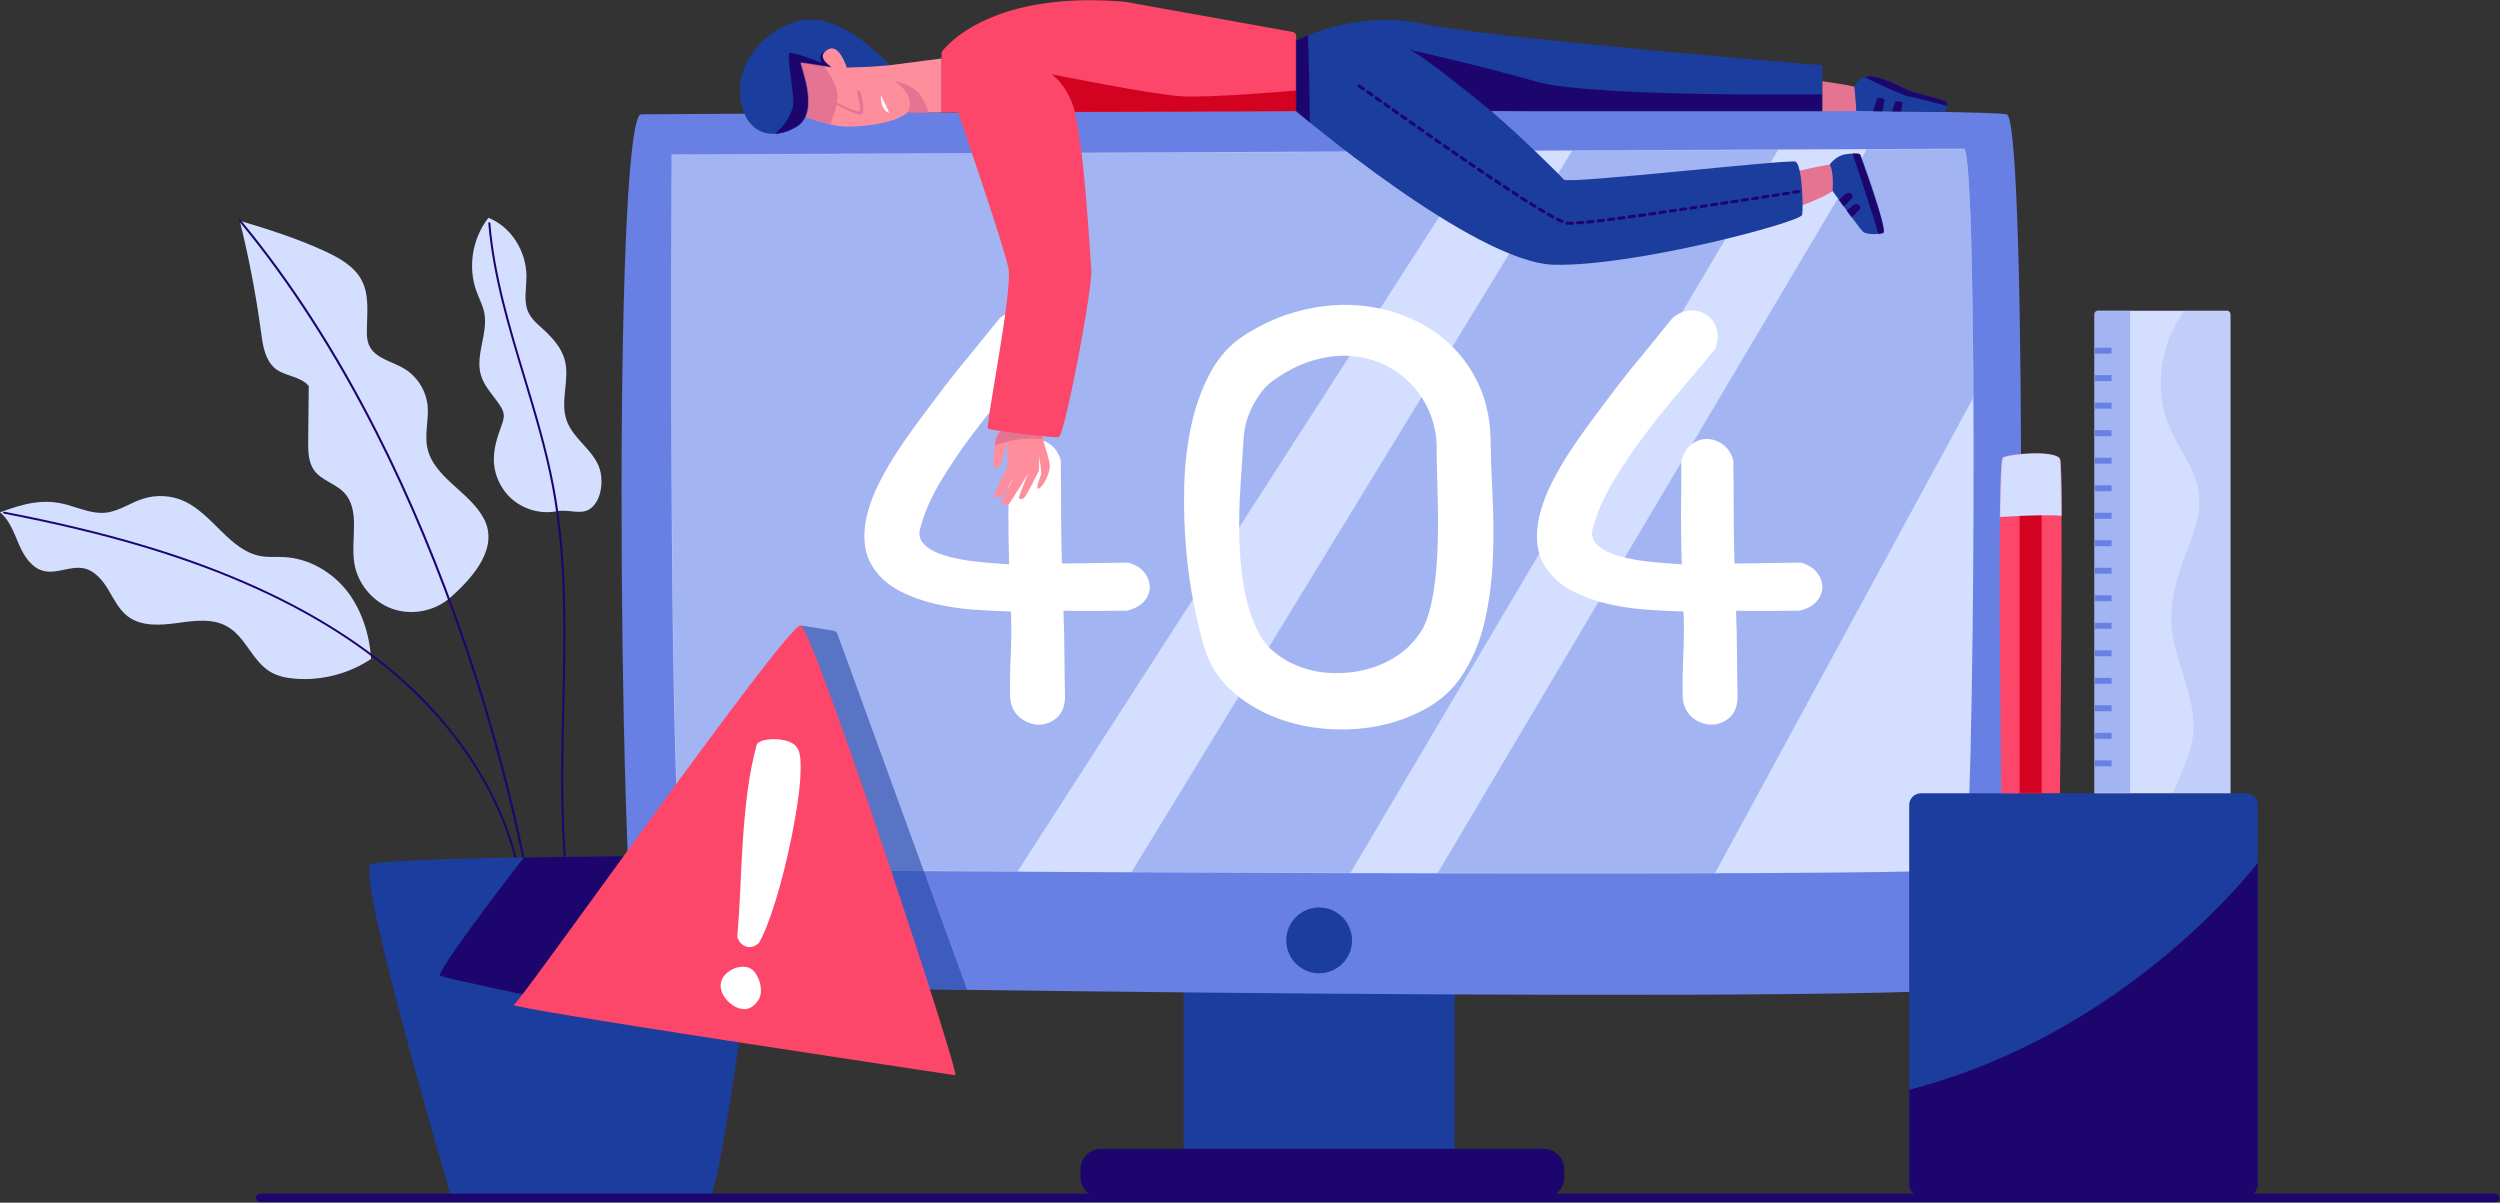 <svg width="2561" height="1232" viewBox="0 0 2561 1232" fill="none" xmlns="http://www.w3.org/2000/svg">
<rect x="0" y="0" width="2561" height="1232" fill="#333333" stroke="none"/>
<path d="M461.1 612.3C445.1 626.3 421.4 630.8 401.4 623.5C381.4 616.2 366.1 597.5 362.9 576.6C359.1 551.9 369.6 522.2 352.2 504.3C343.4 495.3 329.5 492.2 322 482.1C315.8 473.6 315.6 462.2 315.7 451.7C315.9 433 316.1 414.2 316.3 395.5C308 385.1 291.2 385.7 281.2 376.9C271.4 368.1 269.2 353.8 267.5 340.8C262.3 302.2 255 263.9 245.6 226.2C274.8 234.8 303.7 244.1 331.4 256.7C346.8 263.8 363 272.4 370.7 287.5C378.5 302.7 376 320.8 375.8 337.9C375.7 343.4 375.9 349.1 378.3 354.1C384.3 367 400.9 370 413.2 377.1C426.8 384.9 436.3 399.5 438 415.2C439.5 429.4 434.9 443.9 437.6 457.9C443.5 489 480.8 503.3 495.6 531.2C511.1 560.4 486 590.5 461.1 612.3Z" fill="#D4DFFF"/>
<path d="M537.8 890C537.3 890 536.8 889.6 536.8 889.1C530.9 855.2 510.5 763.5 474.9 659.2C448.8 582.7 418.6 510.3 385.1 444.2C343.2 361.6 296.1 288.4 245 226.8C244.6 226.3 244.7 225.7 245.1 225.3C245.6 224.9 246.2 225 246.6 225.4C297.8 287.1 345.1 360.4 387 443.2C420.6 509.4 450.8 581.9 477 658.5C512.6 762.9 533.1 854.7 539 888.7C539.1 889.3 538.7 889.8 538.1 889.9C537.9 890 537.8 890 537.8 890Z" fill="#1C056D"/>
<path d="M0 524.8C10 532.9 14.3 545.9 19.4 557.7C24.5 569.5 32.3 581.9 44.8 584.9C58.4 588.2 72.6 579.2 86.3 582.3C97.3 584.8 105.2 594.5 111 604.2C116.8 613.9 121.9 624.5 130.9 631.4C144.9 642 164.3 640.6 181.7 638.2C199.1 635.8 218 633.1 233.2 642C251.7 652.8 258.5 677.2 276.9 688.2C284.7 692.9 293.9 694.6 303 695.3C330 697.3 357.6 690.1 380.1 675C378.8 650.4 370.2 623.8 354.8 604.6C339.3 585.4 316.1 572.1 291.4 570.7C283.5 570.3 275.6 571 267.8 569.8C235.2 564.4 218.2 526.5 188 513.1C175.2 507.4 160.2 506.6 146.8 510.8C133.7 514.9 122 523.7 108.3 525.2C94.9 526.6 82 520.8 69.1 517.2C44.3 510.2 24.2 516 0 524.8Z" fill="#D4DFFF"/>
<path d="M528.6 881.3C528.1 881.3 527.7 881 527.6 880.5C512.1 819.8 477.3 761.7 427.1 712.3C384 669.9 328.6 633.2 262.4 603.2C191.2 570.9 109.2 546.5 4.1 526.2C3.5 526.1 3.1 525.5 3.3 525C3.4 524.4 4 524 4.5 524.2C109.7 544.5 192 569 263.3 601.4C329.7 631.5 385.3 668.3 428.6 710.9C479.1 760.5 514 819 529.6 880.1C529.7 880.7 529.4 881.2 528.8 881.4C528.8 881.2 528.7 881.3 528.6 881.3Z" fill="#1C056D"/>
<path d="M570.4 523.7C554.9 526.7 538.2 522.5 525.9 512.5C513.6 502.5 506.1 487 505.9 471.2C505.7 459.2 509.5 447.5 513.6 436.3C515 432.4 516.5 428.4 516 424.3C515.6 421.1 514 418.1 512.2 415.4C505.5 405.1 496.2 396.2 492.7 384.5C486.5 363.7 500.4 341.3 496 320C494.5 312.6 490.8 305.8 488.2 298.7C479 273.7 483.8 244 500.4 223.1C523.8 232.5 539.1 257.4 539.3 282.7C539.4 295.3 536 308.6 541.3 320C544.5 326.8 550.4 331.9 556 336.9C565.7 345.8 575.1 356 578.5 368.7C583.9 388.7 573.6 410.7 580.3 430.3C586.9 449.7 608.6 461.3 614.5 480.9C616.1 486.2 616.4 491.8 616 497.2C615.3 505.6 612.5 514.3 606.2 519.9C596.2 528.7 583.4 521.2 570.4 523.7Z" fill="#D4DFFF"/>
<path d="M579.2 886.5C578.7 886.5 578.2 886.1 578.1 885.5C573.5 831.5 574.8 776.3 576 722.9C577.7 649 579.4 572.6 565.6 499C558.5 460.9 547 423 536 386.4C520.6 335.4 504.7 282.7 500.2 228.8C500.2 228.2 500.6 227.7 501.2 227.7C501.8 227.7 502.3 228.1 502.3 228.7C506.8 282.4 522.7 335 538 385.8C549.1 422.5 560.5 460.4 567.7 498.6C581.6 572.4 579.8 649 578.1 722.9C576.9 776.2 575.6 831.4 580.2 885.3C580.3 885.9 579.9 886.4 579.2 886.5C579.3 886.5 579.3 886.5 579.2 886.5Z" fill="#1C056D"/>
<path d="M462.3 1226.2C462.3 1226.2 364.1 894.3 379.9 885.5C395.7 876.7 783.4 876.4 783.4 876.4C783.4 876.4 738.9 1225.5 726.6 1226.2C714.3 1227 495 1227.8 462.3 1226.2Z" fill="#1B3D9E"/>
<mask id="mask0_146_213" style="mask-type:luminance" maskUnits="userSpaceOnUse" x="378" y="876" width="406" height="352">
<path d="M462.3 1226.2C462.3 1226.2 364.1 894.3 379.9 885.5C395.7 876.7 783.4 876.4 783.4 876.4C783.4 876.4 738.9 1225.5 726.6 1226.2C714.3 1227 495 1227.8 462.3 1226.2Z" fill="white"/>
</mask>
<g mask="url(#mask0_146_213)">
<path d="M558 850.8C558 850.8 444.6 995.7 451 999.6C457.4 1003.5 776.1 1069.2 775.9 1065.3C775.8 1061.4 808.3 876.5 808.3 876.5L558 850.8Z" fill="#1C056D"/>
</g>
<path d="M1490 941.2H1212.6V1177H1490V941.2Z" fill="#1B3D9E"/>
<path d="M1581.5 1227.1H1127.8C1116.3 1227.1 1106.9 1217.8 1106.9 1206.2V1197.8C1106.9 1186.3 1116.2 1176.9 1127.8 1176.9H1581.5C1593 1176.9 1602.4 1186.2 1602.4 1197.8V1206.2C1602.4 1217.8 1593 1227.1 1581.5 1227.1Z" fill="#1C056D"/>
<path d="M654.3 119C654.9 117.8 656.1 117.1 657.4 117.1C713.4 116.7 1998.6 108.2 2055.6 117.1C2078 120.6 2072.5 975.2 2055.6 1007.8C2043.2 1031.8 671.5 1010.7 655.6 1007.8C635.8 1004.2 626.1 175.1 654.3 119Z" fill="#6880E4"/>
<path d="M688.1 158.3C688.1 158.3 683.7 888 701.3 889.9C718.9 891.9 2000.8 899.9 2011.8 889.9C2022.8 879.9 2027.2 152.3 2011.8 152.3C1996.4 152.3 688.1 158.3 688.1 158.3Z" fill="#D4DFFF"/>
<mask id="mask1_146_213" style="mask-type:luminance" maskUnits="userSpaceOnUse" x="687" y="152" width="1335" height="743">
<path d="M688.1 158.3C688.1 158.3 683.7 888 701.3 889.9C718.9 891.9 2000.8 899.9 2011.8 889.9C2022.8 879.9 2027.2 152.3 2011.8 152.3C1996.4 152.3 688.1 158.3 688.1 158.3Z" fill="white"/>
</mask>
<g mask="url(#mask1_146_213)">
<path opacity="0.46" d="M1530 135.7L1031.8 909.2H663.6L688.1 158.3L1530 135.7Z" fill="#6880E4"/>
</g>
<mask id="mask2_146_213" style="mask-type:luminance" maskUnits="userSpaceOnUse" x="687" y="152" width="1335" height="743">
<path d="M688.1 158.3C688.1 158.3 683.7 888 701.3 889.9C718.9 891.9 2000.8 899.9 2011.8 889.9C2022.8 879.9 2027.2 152.3 2011.8 152.3C1996.4 152.3 688.1 158.3 688.1 158.3Z" fill="white"/>
</mask>
<g mask="url(#mask2_146_213)">
<path opacity="0.46" d="M1145.6 915.5L1624.4 131.6H1834.5L1373.2 911.4L1145.6 915.5Z" fill="#6880E4"/>
</g>
<mask id="mask3_146_213" style="mask-type:luminance" maskUnits="userSpaceOnUse" x="687" y="152" width="1335" height="743">
<path d="M688.1 158.3C688.1 158.3 683.7 888 701.3 889.9C718.9 891.9 2000.8 899.9 2011.8 889.9C2022.8 879.9 2027.2 152.3 2011.8 152.3C1996.4 152.3 688.1 158.3 688.1 158.3Z" fill="white"/>
</mask>
<g mask="url(#mask3_146_213)">
<path opacity="0.46" d="M1923.4 134.5L1459.8 916.2L1747 912.6L2055.4 344.9L2049.2 139.4L1923.4 134.5Z" fill="#6880E4"/>
</g>
<path d="M1364.23 994.456C1381.43 987.333 1389.6 967.619 1382.47 950.423C1375.35 933.228 1355.64 925.062 1338.44 932.185C1321.24 939.308 1313.08 959.022 1320.2 976.217C1327.32 993.413 1347.04 1001.58 1364.23 994.456Z" fill="#1B3D9E"/>
<path d="M1033.3 473.5C1035 465.8 1038.2 459.9 1043 455.9C1047.8 451.9 1053.1 449.8 1058.9 449.7C1064.7 449.6 1070.2 451.3 1075.4 454.9C1080.6 458.5 1084.4 464 1086.6 471.4C1086.9 489.3 1087 507 1087 524.5C1087 542 1087.3 559.6 1087.8 577.2C1099.9 577.2 1111.7 577.1 1123.2 576.8C1134.6 576.5 1145.6 576.4 1156.1 576.4C1163.5 578.6 1169.1 582.1 1172.6 586.9C1176.2 591.7 1177.9 596.8 1177.8 602C1177.7 607.2 1175.6 612.1 1171.6 616.5C1167.6 620.9 1161.7 623.9 1154 625.6C1143.2 625.6 1132.5 625.7 1121.7 625.8C1110.9 625.9 1100.2 625.9 1089.4 625.6C1089.9 639.4 1090.3 654.3 1090.4 670.5C1090.5 686.6 1090.7 701.6 1091 715.4C1090.4 724.5 1087.5 731.3 1082.1 735.7C1076.7 740.1 1070.7 742.3 1064.1 742.3C1057.5 742.3 1051.2 740 1045.3 735.5C1039.4 731 1035.9 724.3 1034.8 715.4C1034.5 701.3 1034.7 686.5 1035.4 670.9C1036.1 655.3 1036.2 640.5 1035.6 626.4C1023.7 626.1 1011 625.5 997.3 624.5C983.7 623.5 970.4 621.5 957.6 618.5C944.8 615.5 933 611.2 922.2 605.7C911.4 600.2 902.8 592.9 896.1 583.8C890 575.3 886.6 566 885.8 556.1C885 546.2 885.9 536 888.7 525.5C891.5 515 895.6 504.4 901.1 493.7C906.6 482.9 912.6 472.6 919.1 462.7C925.6 452.8 932.1 443.5 938.5 434.8C945 426.1 950.7 418.5 955.7 411.8C966.7 396.9 978 382.4 989.6 368.4C1001.2 354.3 1012.8 340.1 1024.3 325.8C1030.4 320.8 1036.6 318.3 1043.1 318.1C1049.6 318 1055.2 319.5 1059.8 322.9C1064.5 326.2 1067.7 330.9 1069.5 337C1071.3 343.1 1070.8 349.8 1068.1 357.3C1058.7 368.9 1047.7 382 1035 396.8C1022.3 411.6 1009.8 427 997.6 443.1C985.3 459.2 974.2 475.6 964.1 492.3C954 509 946.9 525.2 942.8 540.9C941.1 546.4 941.8 551.2 944.7 555.2C947.6 559.2 951.9 562.5 957.5 565.1C963.1 567.7 969.7 569.9 977.1 571.5C984.5 573.2 991.9 574.4 999.2 575.2C1006.5 576 1013.3 576.6 1019.5 577.1C1025.7 577.6 1030.5 577.9 1033.8 578.1C1033.2 560.7 1033 543.3 1033 525.8C1033.3 508.3 1033.3 490.9 1033.3 473.5Z" fill="white"/>
<path d="M1233.9 664.2C1230.3 652.3 1226.7 637.5 1223.1 619.7C1219.5 601.9 1216.8 582.7 1215 562C1213.2 541.3 1212.6 520.1 1213.1 498.3C1213.6 476.5 1216.1 455.7 1220.3 435.9C1224.6 416.1 1231.1 398 1239.9 381.7C1248.7 365.4 1260.4 352.6 1275.1 343.2C1293.3 331.6 1312 323.4 1331.3 318.4C1350.6 313.4 1369.5 311.5 1388 312.6C1406.5 313.7 1424 317.6 1440.7 324.4C1457.4 331.2 1472 340.3 1484.5 351.9C1497 363.5 1507.1 377.4 1514.7 393.7C1522.3 410 1526.3 428.2 1526.9 448.3C1527.2 467.3 1527.9 487.7 1529 509.3C1530.1 530.9 1530.2 552.7 1529.2 574.4C1528.2 596.2 1525.4 617.2 1520.7 637.5C1516 657.8 1508.3 676 1497.5 692.3C1488.4 706.1 1476.2 717.3 1460.9 725.8C1445.6 734.3 1429.1 740.3 1411.3 743.8C1393.5 747.2 1375.3 748.1 1356.5 746.5C1337.7 744.8 1320.2 740.6 1303.8 733.9C1287.4 727.1 1272.9 718 1260.4 706.4C1248 694.8 1239.1 680.7 1233.9 664.2ZM1302.9 390.8C1295.7 396.3 1289.3 404.4 1283.7 415C1278 425.6 1274.8 436.9 1274 448.7C1272.9 465.2 1271.8 482 1270.7 498.9C1269.6 515.9 1269.2 532.6 1269.5 549.1C1269.8 565.6 1271.2 581.9 1273.6 597.9C1276.1 613.9 1280.6 629.2 1287.2 643.8C1291.3 653.5 1297.5 661.6 1305.6 668.2C1313.7 674.8 1322.8 679.9 1332.9 683.5C1343 687.1 1353.6 689.1 1364.9 689.5C1376.2 689.9 1387.2 688.8 1398 686.2C1408.8 683.6 1418.9 679.4 1428.4 673.6C1437.9 667.8 1446 660.4 1452.6 651.3C1457.3 645.5 1461.1 637.4 1464 627.1C1466.9 616.8 1469 605.3 1470.4 592.6C1471.8 579.9 1472.6 566.8 1472.9 553.3C1473.2 539.8 1473.2 527 1472.9 514.8C1472.6 502.7 1472.3 491.8 1472.1 482.3C1471.8 472.8 1471.7 465.8 1471.7 461.4C1472 448.2 1469.8 435.8 1465.3 424.4C1460.8 413 1454.5 403 1446.5 394.4C1438.5 385.9 1429.1 379 1418.2 373.7C1407.3 368.5 1395.6 365.4 1383.1 364.6C1370.6 363.8 1357.5 365.4 1343.8 369.6C1330.1 373.8 1316.5 380.9 1302.9 390.8Z" fill="white"/>
<path d="M1722.3 473.5C1724 465.8 1727.2 459.9 1732 455.9C1736.8 451.9 1742.1 449.8 1747.9 449.7C1753.7 449.6 1759.2 451.3 1764.4 454.9C1769.6 458.5 1773.4 464 1775.6 471.4C1775.9 489.3 1776 507 1776 524.5C1776 542 1776.3 559.6 1776.8 577.2C1788.9 577.2 1800.7 577.1 1812.2 576.8C1823.6 576.5 1834.6 576.4 1845.1 576.4C1852.5 578.6 1858.1 582.1 1861.6 586.9C1865.2 591.7 1866.9 596.8 1866.8 602C1866.7 607.2 1864.6 612.1 1860.6 616.5C1856.6 620.9 1850.7 623.9 1843 625.6C1832.2 625.6 1821.5 625.7 1810.7 625.8C1799.9 625.9 1789.2 625.9 1778.4 625.6C1778.9 639.4 1779.3 654.3 1779.4 670.5C1779.5 686.6 1779.7 701.6 1780 715.4C1779.4 724.5 1776.5 731.3 1771.1 735.7C1765.7 740.1 1759.7 742.3 1753.1 742.3C1746.5 742.3 1740.2 740 1734.3 735.5C1728.4 731 1724.9 724.3 1723.8 715.4C1723.5 701.3 1723.7 686.5 1724.4 670.9C1725.1 655.3 1725.2 640.5 1724.6 626.4C1712.7 626.1 1700 625.5 1686.3 624.5C1672.7 623.5 1659.4 621.5 1646.6 618.5C1633.8 615.5 1622 611.2 1611.2 605.7C1600.4 600.2 1591.8 592.9 1585.1 583.8C1579 575.3 1575.6 566 1574.8 556.1C1574 546.2 1574.9 536 1577.7 525.5C1580.5 515 1584.6 504.4 1590.1 493.7C1595.6 482.9 1601.6 472.6 1608.1 462.7C1614.6 452.8 1621.1 443.5 1627.5 434.8C1634 426.1 1639.7 418.5 1644.7 411.8C1655.7 396.9 1667 382.4 1678.6 368.4C1690.2 354.3 1701.8 340.1 1713.3 325.8C1719.4 320.8 1725.6 318.3 1732.1 318.1C1738.6 318 1744.2 319.5 1748.8 322.9C1753.5 326.2 1756.7 330.9 1758.5 337C1760.3 343.1 1759.8 349.8 1757.1 357.3C1747.7 368.9 1736.7 382 1724 396.8C1711.3 411.6 1698.8 427 1686.6 443.1C1674.3 459.2 1663.2 475.6 1653.1 492.3C1643 509 1635.9 525.2 1631.8 540.9C1630.1 546.4 1630.8 551.2 1633.7 555.2C1636.6 559.2 1640.9 562.5 1646.5 565.1C1652.1 567.7 1658.7 569.9 1666.1 571.5C1673.5 573.2 1680.9 574.4 1688.2 575.2C1695.5 576 1702.3 576.6 1708.5 577.1C1714.7 577.5 1719.5 577.9 1722.8 578.1C1722.2 560.7 1722 543.3 1722 525.8C1722.3 508.3 1722.3 490.9 1722.3 473.5Z" fill="white"/>
<path opacity="0.54" d="M952.7 1013.5L820.1 640.7L853.8 646.1C855.7 646.4 857.3 647.7 857.9 649.5L990.6 1013.8C990.6 1013.9 990.6 1014 990.5 1014L952.7 1013.5Z" fill="#1B3D9E"/>
<path d="M526.4 1029.3C532 1028.3 807.1 637.9 820.1 640.7C833.1 643.6 984.2 1102.4 978.6 1101.5C973 1100.6 512.5 1031.8 526.4 1029.3Z" fill="#FC476A"/>
<path d="M777.3 966.1C775.2 968 773 969.3 770.8 969.8C768.6 970.4 766.5 970.3 764.5 969.7C762.5 969.1 760.7 968 759 966.3C757.4 964.6 756.1 962.5 755.3 959.8C756.6 943.4 757.7 926.7 758.4 909.8C759.1 892.9 760 876 761.1 859.3C762.2 842.6 763.8 826.1 765.9 809.9C768 793.7 771.1 778.1 775.1 763.1C775.4 761.9 776.6 760.8 778.5 759.8C780.4 758.8 782.7 758.1 785.5 757.7C788.2 757.3 791.2 757.1 794.5 757.2C797.7 757.3 800.8 757.7 803.8 758.4C806.8 759.1 809.4 760.1 811.8 761.5C814.1 762.9 815.8 764.6 816.9 766.7C818.6 769.1 819.7 773.2 820 779C820.3 784.8 820.2 791.9 819.6 800.1C819 808.3 817.9 817.4 816.3 827.5C814.7 837.5 812.8 847.8 810.7 858.4C808.5 869 806.1 879.6 803.5 890.2C800.9 900.8 798.1 910.9 795.2 920.4C792.3 929.9 789.4 938.5 786.4 946.3C783.5 954.1 780.6 960.4 777.9 965.1C777.9 965.3 777.7 965.6 777.3 966.1ZM748.8 1028.4C745.8 1026.1 743.4 1023.4 741.5 1020.4C739.7 1017.4 738.6 1014.3 738.3 1011.1C738 1008 738.7 1004.9 740.3 1001.9C741.9 998.9 744.6 996.3 748.3 994.1C753.4 991 758.6 989.8 763.8 990.5C769 991.2 772.9 994.4 775.7 999.9C778.3 1004.7 779.6 1009.8 779.5 1015.4C779.4 1020.9 777 1025.7 772.3 1029.8C768.8 1032.9 764.9 1034.2 760.6 1033.6C756.2 1033.1 752.3 1031.3 748.8 1028.4Z" fill="white"/>
<path d="M2300.8 1225.6H1967.9C1961.2 1225.6 1955.8 1220.2 1955.8 1213.5V824.7C1955.8 818 1961.2 812.6 1967.9 812.6H2300.8C2307.5 812.6 2312.9 818 2312.9 824.7V1213.5C2312.8 1220.2 2307.4 1225.6 2300.8 1225.6Z" fill="#1B3D9E"/>
<mask id="mask4_146_213" style="mask-type:luminance" maskUnits="userSpaceOnUse" x="1955" y="812" width="358" height="414">
<path d="M2300.8 1225.6H1967.9C1961.2 1225.6 1955.8 1220.2 1955.8 1213.5V824.7C1955.8 818 1961.2 812.6 1967.9 812.6H2300.8C2307.5 812.6 2312.9 818 2312.9 824.7V1213.5C2312.8 1220.2 2307.4 1225.6 2300.8 1225.6Z" fill="white"/>
</mask>
<g mask="url(#mask4_146_213)">
<path d="M2322.9 871.1C2322.9 871.1 2183.1 1068 1930 1122.5V1243H2331.7C2331.7 1243 2342.2 878.2 2322.9 871.1Z" fill="#1C056D"/>
</g>
<path d="M2050.2 812.6C2050.2 812.6 2045.5 472.6 2051.8 468.7C2058.1 464.8 2106.3 460.8 2110.2 470.3C2114.1 479.8 2110.2 812.6 2110.2 812.6H2050.2Z" fill="#FC476A"/>
<mask id="mask5_146_213" style="mask-type:luminance" maskUnits="userSpaceOnUse" x="2048" y="464" width="64" height="349">
<path d="M2050.2 812.6C2050.2 812.6 2045.5 472.6 2051.8 468.7C2058.1 464.8 2106.3 460.8 2110.2 470.3C2114.1 479.8 2110.2 812.6 2110.2 812.6H2050.2Z" fill="white"/>
</mask>
<g mask="url(#mask5_146_213)">
<path d="M2091.5 517.2V819.3H2068.9V517.8L2091.5 517.2Z" fill="#D40221"/>
</g>
<mask id="mask6_146_213" style="mask-type:luminance" maskUnits="userSpaceOnUse" x="2048" y="464" width="64" height="349">
<path d="M2050.2 812.6C2050.2 812.6 2045.5 472.6 2051.8 468.7C2058.1 464.8 2106.3 460.8 2110.2 470.3C2114.1 479.8 2110.2 812.6 2110.2 812.6H2050.2Z" fill="white"/>
</mask>
<g mask="url(#mask6_146_213)">
<path d="M2039.1 530.3C2039.1 530.3 2109.2 525 2119 529.9C2119 529.9 2118.5 460 2114.6 458.6C2110.7 457.1 2043.8 456.8 2042.3 464.5C2040.8 472.2 2039.1 530.3 2039.1 530.3Z" fill="#D4DFFF"/>
</g>
<path d="M2285 812.6H2145.5V322C2145.5 319.9 2147.2 318.3 2149.2 318.3H2281.2C2283.3 318.3 2284.9 320 2284.9 322V812.6H2285Z" fill="#D4DFFF"/>
<mask id="mask7_146_213" style="mask-type:luminance" maskUnits="userSpaceOnUse" x="2145" y="318" width="140" height="495">
<path d="M2285 812.6H2145.5V322C2145.5 319.9 2147.2 318.3 2149.2 318.3H2281.2C2283.3 318.3 2284.9 320 2284.9 322V812.6H2285Z" fill="white"/>
</mask>
<g mask="url(#mask7_146_213)">
<path opacity="0.46" d="M2182.1 300.2H2134.3V830.7H2182.1V300.2Z" fill="#6880E4"/>
</g>
<mask id="mask8_146_213" style="mask-type:luminance" maskUnits="userSpaceOnUse" x="2145" y="318" width="140" height="495">
<path d="M2285 812.6H2145.5V322C2145.5 319.9 2147.2 318.3 2149.2 318.3H2281.2C2283.3 318.3 2284.9 320 2284.9 322V812.6H2285Z" fill="white"/>
</mask>
<g mask="url(#mask8_146_213)">
<path d="M2163.1 356.2H2145.5V362.3H2163.1V356.2Z" fill="#6880E4"/>
</g>
<mask id="mask9_146_213" style="mask-type:luminance" maskUnits="userSpaceOnUse" x="2145" y="318" width="140" height="495">
<path d="M2285 812.6H2145.5V322C2145.5 319.9 2147.2 318.3 2149.2 318.3H2281.2C2283.3 318.3 2284.9 320 2284.9 322V812.6H2285Z" fill="white"/>
</mask>
<g mask="url(#mask9_146_213)">
<path d="M2163.1 384.3H2145.5V390.4H2163.1V384.3Z" fill="#6880E4"/>
</g>
<mask id="mask10_146_213" style="mask-type:luminance" maskUnits="userSpaceOnUse" x="2145" y="318" width="140" height="495">
<path d="M2285 812.6H2145.5V322C2145.5 319.9 2147.2 318.3 2149.2 318.3H2281.2C2283.3 318.3 2284.9 320 2284.9 322V812.6H2285Z" fill="white"/>
</mask>
<g mask="url(#mask10_146_213)">
<path d="M2163.1 412.5H2145.5V418.6H2163.1V412.5Z" fill="#6880E4"/>
</g>
<mask id="mask11_146_213" style="mask-type:luminance" maskUnits="userSpaceOnUse" x="2145" y="318" width="140" height="495">
<path d="M2285 812.6H2145.5V322C2145.5 319.9 2147.2 318.3 2149.2 318.3H2281.2C2283.3 318.3 2284.9 320 2284.9 322V812.6H2285Z" fill="white"/>
</mask>
<g mask="url(#mask11_146_213)">
<path d="M2163.1 440.7H2145.5V446.8H2163.1V440.7Z" fill="#6880E4"/>
</g>
<mask id="mask12_146_213" style="mask-type:luminance" maskUnits="userSpaceOnUse" x="2145" y="318" width="140" height="495">
<path d="M2285 812.6H2145.5V322C2145.5 319.9 2147.2 318.3 2149.2 318.3H2281.2C2283.3 318.3 2284.9 320 2284.9 322V812.6H2285Z" fill="white"/>
</mask>
<g mask="url(#mask12_146_213)">
<path d="M2163.1 468.9H2145.5V475H2163.1V468.9Z" fill="#6880E4"/>
</g>
<mask id="mask13_146_213" style="mask-type:luminance" maskUnits="userSpaceOnUse" x="2145" y="318" width="140" height="495">
<path d="M2285 812.6H2145.5V322C2145.5 319.9 2147.2 318.3 2149.2 318.3H2281.2C2283.3 318.3 2284.9 320 2284.9 322V812.6H2285Z" fill="white"/>
</mask>
<g mask="url(#mask13_146_213)">
<path d="M2163.1 497.1H2145.5V503.2H2163.1V497.1Z" fill="#6880E4"/>
</g>
<mask id="mask14_146_213" style="mask-type:luminance" maskUnits="userSpaceOnUse" x="2145" y="318" width="140" height="495">
<path d="M2285 812.6H2145.5V322C2145.5 319.9 2147.2 318.3 2149.2 318.3H2281.2C2283.3 318.3 2284.9 320 2284.9 322V812.6H2285Z" fill="white"/>
</mask>
<g mask="url(#mask14_146_213)">
<path d="M2163.1 525.3H2145.5V531.4H2163.1V525.3Z" fill="#6880E4"/>
</g>
<mask id="mask15_146_213" style="mask-type:luminance" maskUnits="userSpaceOnUse" x="2145" y="318" width="140" height="495">
<path d="M2285 812.6H2145.5V322C2145.5 319.9 2147.2 318.3 2149.2 318.3H2281.2C2283.3 318.3 2284.9 320 2284.9 322V812.6H2285Z" fill="white"/>
</mask>
<g mask="url(#mask15_146_213)">
<path d="M2163.1 553.4H2145.5V559.5H2163.1V553.4Z" fill="#6880E4"/>
</g>
<mask id="mask16_146_213" style="mask-type:luminance" maskUnits="userSpaceOnUse" x="2145" y="318" width="140" height="495">
<path d="M2285 812.6H2145.5V322C2145.5 319.9 2147.2 318.3 2149.2 318.3H2281.2C2283.3 318.3 2284.9 320 2284.9 322V812.6H2285Z" fill="white"/>
</mask>
<g mask="url(#mask16_146_213)">
<path d="M2163.1 581.6H2145.5V587.7H2163.1V581.6Z" fill="#6880E4"/>
</g>
<mask id="mask17_146_213" style="mask-type:luminance" maskUnits="userSpaceOnUse" x="2145" y="318" width="140" height="495">
<path d="M2285 812.6H2145.5V322C2145.5 319.9 2147.2 318.3 2149.2 318.3H2281.2C2283.3 318.3 2284.9 320 2284.9 322V812.6H2285Z" fill="white"/>
</mask>
<g mask="url(#mask17_146_213)">
<path d="M2163.1 609.8H2145.5V615.9H2163.1V609.8Z" fill="#6880E4"/>
</g>
<mask id="mask18_146_213" style="mask-type:luminance" maskUnits="userSpaceOnUse" x="2145" y="318" width="140" height="495">
<path d="M2285 812.6H2145.5V322C2145.5 319.9 2147.2 318.3 2149.2 318.3H2281.2C2283.3 318.3 2284.9 320 2284.9 322V812.6H2285Z" fill="white"/>
</mask>
<g mask="url(#mask18_146_213)">
<path d="M2163.1 638H2145.5V644.1H2163.1V638Z" fill="#6880E4"/>
</g>
<mask id="mask19_146_213" style="mask-type:luminance" maskUnits="userSpaceOnUse" x="2145" y="318" width="140" height="495">
<path d="M2285 812.6H2145.5V322C2145.5 319.9 2147.2 318.3 2149.2 318.3H2281.2C2283.3 318.3 2284.9 320 2284.9 322V812.6H2285Z" fill="white"/>
</mask>
<g mask="url(#mask19_146_213)">
<path d="M2163.1 666.2H2145.5V672.3H2163.1V666.2Z" fill="#6880E4"/>
</g>
<mask id="mask20_146_213" style="mask-type:luminance" maskUnits="userSpaceOnUse" x="2145" y="318" width="140" height="495">
<path d="M2285 812.6H2145.5V322C2145.5 319.9 2147.2 318.3 2149.2 318.3H2281.2C2283.3 318.3 2284.9 320 2284.9 322V812.6H2285Z" fill="white"/>
</mask>
<g mask="url(#mask20_146_213)">
<path d="M2163.1 694.4H2145.5V700.5H2163.1V694.4Z" fill="#6880E4"/>
</g>
<mask id="mask21_146_213" style="mask-type:luminance" maskUnits="userSpaceOnUse" x="2145" y="318" width="140" height="495">
<path d="M2285 812.6H2145.5V322C2145.5 319.9 2147.2 318.3 2149.2 318.3H2281.2C2283.3 318.3 2284.9 320 2284.9 322V812.6H2285Z" fill="white"/>
</mask>
<g mask="url(#mask21_146_213)">
<path d="M2163.1 722.5H2145.5V728.6H2163.1V722.5Z" fill="#6880E4"/>
</g>
<mask id="mask22_146_213" style="mask-type:luminance" maskUnits="userSpaceOnUse" x="2145" y="318" width="140" height="495">
<path d="M2285 812.6H2145.5V322C2145.5 319.9 2147.2 318.3 2149.2 318.3H2281.2C2283.3 318.3 2284.9 320 2284.9 322V812.6H2285Z" fill="white"/>
</mask>
<g mask="url(#mask22_146_213)">
<path d="M2163.1 750.7H2145.5V756.8H2163.1V750.7Z" fill="#6880E4"/>
</g>
<mask id="mask23_146_213" style="mask-type:luminance" maskUnits="userSpaceOnUse" x="2145" y="318" width="140" height="495">
<path d="M2285 812.6H2145.5V322C2145.5 319.9 2147.2 318.3 2149.2 318.3H2281.2C2283.3 318.3 2284.9 320 2284.9 322V812.6H2285Z" fill="white"/>
</mask>
<g mask="url(#mask23_146_213)">
<path d="M2163.1 778.9H2145.5V785H2163.1V778.9Z" fill="#6880E4"/>
</g>
<mask id="mask24_146_213" style="mask-type:luminance" maskUnits="userSpaceOnUse" x="2145" y="318" width="140" height="495">
<path d="M2285 812.6H2145.5V322C2145.5 319.9 2147.2 318.3 2149.2 318.3H2281.2C2283.3 318.3 2284.9 320 2284.9 322V812.6H2285Z" fill="white"/>
</mask>
<g mask="url(#mask24_146_213)">
<path opacity="0.17" d="M2254.8 299.6C2216.1 332.8 2202.5 392.1 2222.9 438.8C2232.6 461 2249.2 480.8 2252.4 504.9C2255.4 528.2 2245.2 550.9 2237 573C2229 594.8 2222.8 617.8 2224.5 640.9C2227.2 678.7 2250.4 714.1 2246.6 751.8C2243 788 2214.8 819.6 2216.4 856C2216.9 856 2215.9 857.6 2216.4 857.6H2307V297.3L2318.1 297.4L2254.8 299.6Z" fill="#6880E4"/>
</g>
<path d="M2556 1231.4H266.5C264.2 1231.4 262.2 1229.5 262.2 1227.1C262.2 1224.7 264.1 1222.8 266.5 1222.8H2556C2558.3 1222.8 2560.3 1224.7 2560.3 1227.1C2560.3 1229.5 2558.3 1231.4 2556 1231.4Z" fill="#1C056D"/>
<path d="M964.6 59.9L911.6 66.8C882.4 53.1 854.2 44.3 827.9 47C801.4 49.8 786.3 77.5 792.8 96.1C798.5 112.5 846.1 129.3 866.7 129.7C887.2 130.1 918.4 125.4 929.9 115.2H964.7V59.9H964.6Z" fill="#FE8E9C"/>
<mask id="mask25_146_213" style="mask-type:luminance" maskUnits="userSpaceOnUse" x="791" y="46" width="174" height="84">
<path d="M964.6 59.9L911.6 66.8C882.4 53.1 854.2 44.3 827.9 47C801.4 49.8 786.3 77.5 792.8 96.1C798.5 112.5 846.1 129.3 866.7 129.7C887.2 130.1 918.4 125.4 929.9 115.2H964.7V59.9H964.6Z" fill="white"/>
</mask>
<g mask="url(#mask25_146_213)">
<path d="M848.2 132.3C848.2 132.3 858.4 112.4 857.9 97.1C857.4 81.8 836.4 58 836.4 58L819 58.9C819 58.9 824.7 114.7 819.6 124.6L848.2 132.3Z" fill="#E57492"/>
</g>
<path d="M929.8 115.3C929.8 115.3 940.3 99.2 915.9 82.9C915.9 82.9 937.7 86.4 945.1 100.9C952.6 115.4 951 115.6 951 115.6L929.8 115.3Z" fill="#E57492"/>
<path d="M911.6 66.8C911.6 66.8 894.6 68.3 891.3 68.4C879.4 68.7 867.5 69.3 867.5 69.3C867.5 69.3 860.1 45.3 849.2 50.2C833.2 57.4 851.5 68.7 851.5 68.7C851.5 68.7 823.1 64 820.3 63.8C817.5 63.6 841.6 114.4 815.9 129.8C790.2 145.2 761.6 137.1 758.1 97.1C754.6 57.1 795.5 18.8 833.2 20.1C870.8 21.4 911.6 66.8 911.6 66.8Z" fill="#1B3D9E"/>
<mask id="mask26_146_213" style="mask-type:luminance" maskUnits="userSpaceOnUse" x="757" y="20" width="155" height="118">
<path d="M911.6 66.8C911.6 66.8 894.6 68.3 891.3 68.4C879.4 68.7 867.5 69.3 867.5 69.3C867.5 69.3 860.1 45.3 849.2 50.2C833.2 57.4 851.5 68.7 851.5 68.7C851.5 68.7 823.1 64 820.3 63.8C817.5 63.6 841.6 114.4 815.9 129.8C790.2 145.2 761.6 137.1 758.1 97.1C754.6 57.1 795.5 18.8 833.2 20.1C870.8 21.4 911.6 66.8 911.6 66.8Z" fill="white"/>
</mask>
<g mask="url(#mask26_146_213)">
<path d="M794.1 137.1C794.1 137.1 813.6 120.7 812.7 102.6C811.7 84.5 805.9 56.2 808.8 54.3C811.7 52.4 841.8 64.4 841.8 64.4C841.8 64.4 836.3 56.3 845.9 52.1C845.9 52.1 861.2 68.8 860.1 70.6C859 72.4 823.9 68.8 823.9 68.8C823.9 68.8 837.7 102.7 827.8 122.7C817.8 142.8 794.1 137.1 794.1 137.1Z" fill="#1C056D"/>
</g>
<path d="M910.5 115.6C910.5 115.6 902.4 113.3 902.4 99.2C902.4 85.1 902.4 97.8 902.4 97.8C902.4 97.8 910.6 112.8 910.5 115.6Z" fill="#F6F9FF"/>
<path d="M844.7 98.5C844.7 98.5 877 116 880 114.2C883 112.4 877.6 92.7 877.6 92.7C877.6 92.7 881.1 92.5 881.9 95.6C882.7 98.7 887.3 117.3 881.9 117.6C876.5 117.9 849.9 104.8 844.7 98.5Z" fill="#E57492"/>
<path d="M1031.3 431.8C1031.3 431.8 1023.4 442.4 1020.8 447.7C1018.2 453 1017.3 479.3 1017.9 479.2C1018.4 479.1 1024.3 478.8 1025.5 475.3L1032 453.1C1032 453.1 1032.4 476.9 1031.7 478.6C1030.9 480.3 1017.2 507.6 1018.4 508.5C1019.6 509.4 1024.8 512.5 1028.9 505.7C1033 498.9 1042.5 481.2 1043.7 478.4C1044.9 475.6 1024.9 515.6 1025.7 515.9C1026.5 516.2 1031.6 518.9 1033.6 516.3C1035.6 513.7 1053.5 485.3 1054.1 483C1054.7 480.7 1043 510.2 1043.6 510.2C1044.2 510.2 1046.5 513.2 1049.7 509.2C1052.9 505.2 1063.6 483.5 1064.1 482.4C1064.6 481.3 1064.5 467.5 1064.5 467.5C1064.5 467.5 1067.2 483.7 1066.5 485.8C1065.8 487.9 1061 500.2 1063.2 500.6C1064.9 500.9 1067.9 497.6 1070.3 493.3C1072.7 489 1075.7 482.4 1075.4 476.3C1075.2 470.1 1063.8 435.5 1063.8 435.5L1031.3 431.8Z" fill="#FE8E9C"/>
<mask id="mask27_146_213" style="mask-type:luminance" maskUnits="userSpaceOnUse" x="1017" y="431" width="59" height="87">
<path d="M1031.3 431.8C1031.3 431.8 1023.4 442.4 1020.8 447.7C1018.2 453 1017.3 479.3 1017.9 479.2C1018.4 479.1 1024.3 478.8 1025.5 475.3L1032 453.1C1032 453.1 1032.4 476.9 1031.7 478.6C1030.9 480.3 1017.2 507.6 1018.4 508.5C1019.6 509.4 1024.8 512.5 1028.9 505.7C1033 498.9 1042.5 481.2 1043.7 478.4C1044.9 475.6 1024.9 515.6 1025.7 515.9C1026.5 516.2 1031.6 518.9 1033.6 516.3C1035.6 513.7 1053.5 485.3 1054.1 483C1054.7 480.7 1043 510.2 1043.6 510.2C1044.2 510.2 1046.5 513.2 1049.7 509.2C1052.9 505.2 1063.6 483.5 1064.1 482.4C1064.6 481.3 1064.5 467.5 1064.5 467.5C1064.5 467.5 1067.2 483.7 1066.5 485.8C1065.8 487.9 1061 500.2 1063.2 500.6C1064.9 500.9 1067.9 497.6 1070.3 493.3C1072.7 489 1075.7 482.4 1075.4 476.3C1075.2 470.1 1063.8 435.5 1063.8 435.5L1031.3 431.8Z" fill="white"/>
</mask>
<g mask="url(#mask27_146_213)">
<path d="M1014.8 457C1015.3 458.8 1039.6 445.3 1072.6 450.5C1072.6 450.5 1068.2 430.4 1064.6 428.6C1061 426.8 1032.6 426.8 1028.3 428.8C1023.9 430.9 1012.5 448.7 1014.8 457Z" fill="#E57492"/>
</g>
<path d="M1327.8 37C1327.8 34.9 1326.3 33.1 1324.2 32.7L1152.3 1.8C1008.1 -10.5 964.6 53.3 964.6 53.3V115.3L981.5 115.2C994 151.7 1029.5 256.2 1033.1 275.2C1037.5 298.3 1009.1 437.3 1012.1 439.1C1015 440.9 1078.7 448.8 1084.6 447.8C1090.5 446.8 1119.9 293.8 1117.9 275.3C1116.4 261.1 1112 163.7 1101.2 114.8L1327.8 113.9V37Z" fill="#FC476A"/>
<path d="M1101.1 114.7C1101.1 114.7 1096.8 92 1077.7 76.2C1077.7 76.2 1179.6 96.6 1209.2 98.6C1238.8 100.6 1327.7 92.7 1327.7 92.7V113.8L1101.1 114.7Z" fill="#D40221"/>
<path d="M1838.9 175.9C1838.9 175.9 1874.7 167.4 1875.6 169C1876.5 170.6 1881.6 187.1 1879.6 193C1877.7 199 1842.4 211.8 1842.4 211.8L1838.9 175.9Z" fill="#E57492"/>
<path d="M1866.8 66.9C1866.8 66.9 1527.4 39.1 1457 24.3C1386.5 9.5 1327.8 41.7 1327.8 41.7V113.8C1327.8 113.8 1510.2 269.2 1591.9 271.2C1673.7 273.2 1844.7 227.6 1846.1 220.1C1847.5 212.6 1846.1 168.3 1839.3 165.6C1832.5 162.9 1606.2 188.8 1602.1 184C1599.4 180.9 1561.1 142.4 1527.5 113.8H1866.7V66.9H1866.8Z" fill="#1B3D9E"/>
<mask id="mask28_146_213" style="mask-type:luminance" maskUnits="userSpaceOnUse" x="1327" y="20" width="540" height="252">
<path d="M1866.8 66.9C1866.8 66.9 1527.4 39.1 1457 24.3C1386.5 9.5 1327.8 41.7 1327.8 41.7V113.8C1327.8 113.8 1510.2 269.2 1591.9 271.2C1673.7 273.2 1844.7 227.6 1846.1 220.1C1847.5 212.6 1846.1 168.3 1839.3 165.6C1832.5 162.9 1606.2 188.8 1602.1 184C1599.4 180.9 1561.1 142.4 1527.5 113.8H1866.7V66.9H1866.8Z" fill="white"/>
</mask>
<g mask="url(#mask28_146_213)">
<path d="M1608.6 230.3C1607.4 230.3 1606.4 230.3 1605.7 230.2C1605.5 230.2 1605.3 230.2 1605.1 230.1C1604.2 229.9 1603.7 229.1 1603.8 228.3C1604 227.4 1604.8 226.8 1605.6 227C1605.7 227 1605.9 227 1606 227.1C1607 227.2 1608.6 227.2 1610.6 227.2C1611.5 227.2 1612.2 227.9 1612.2 228.7C1612.2 229.6 1611.5 230.3 1610.7 230.3C1609.9 230.2 1609.2 230.3 1608.6 230.3ZM1616 229.9C1615.2 229.9 1614.5 229.3 1614.4 228.4C1614.3 227.5 1615 226.8 1615.9 226.7C1617.5 226.6 1619.3 226.4 1621.2 226.3C1622.1 226.2 1622.9 226.9 1622.9 227.7C1623 228.6 1622.3 229.4 1621.5 229.4C1619.6 229.6 1617.8 229.7 1616.2 229.8C1616.1 229.9 1616 229.9 1616 229.9ZM1626.6 229C1625.8 229 1625.1 228.4 1625 227.6C1624.9 226.7 1625.5 225.9 1626.4 225.9C1628.1 225.7 1629.9 225.5 1631.7 225.3C1632.6 225.2 1633.4 225.8 1633.5 226.7C1633.6 227.6 1633 228.4 1632.1 228.5C1630.3 228.7 1628.5 228.9 1626.8 229.1C1626.7 229 1626.7 229 1626.6 229ZM1600.3 228.4C1600.1 228.4 1599.9 228.4 1599.7 228.3C1598.3 227.7 1596.6 226.9 1594.8 226C1594 225.6 1593.7 224.6 1594.1 223.9C1594.5 223.1 1595.5 222.8 1596.2 223.2C1598 224.1 1599.6 224.8 1600.9 225.4C1601.7 225.7 1602.1 226.7 1601.7 227.5C1601.5 228 1600.9 228.4 1600.3 228.4ZM1637.2 227.9C1636.4 227.9 1635.7 227.3 1635.6 226.5C1635.5 225.6 1636.1 224.8 1637 224.7C1638.7 224.5 1640.5 224.3 1642.3 224.1C1643.2 224 1644 224.6 1644.1 225.5C1644.2 226.4 1643.6 227.2 1642.7 227.3C1640.9 227.5 1639.1 227.7 1637.4 227.9C1637.3 227.8 1637.3 227.9 1637.2 227.9ZM1647.8 226.6C1647 226.6 1646.3 226 1646.2 225.2C1646.1 224.3 1646.7 223.5 1647.6 223.4C1649.3 223.2 1651.1 223 1652.9 222.7C1653.8 222.6 1654.6 223.2 1654.7 224.1C1654.8 225 1654.2 225.8 1653.3 225.9C1651.5 226.1 1649.7 226.4 1648 226.6C1647.9 226.6 1647.9 226.6 1647.8 226.6ZM1658.4 225.2C1657.6 225.2 1656.9 224.6 1656.8 223.8C1656.7 222.9 1657.3 222.1 1658.2 222C1659.9 221.8 1661.7 221.5 1663.5 221.3C1664.4 221.2 1665.2 221.8 1665.3 222.7C1665.4 223.6 1664.8 224.4 1663.9 224.5C1662.1 224.7 1660.4 225 1658.6 225.2C1658.5 225.2 1658.4 225.2 1658.4 225.2ZM1668.9 223.8C1668.1 223.8 1667.4 223.2 1667.3 222.4C1667.2 221.5 1667.8 220.7 1668.7 220.6L1674 219.9C1674.9 219.8 1675.7 220.4 1675.8 221.3C1675.9 222.2 1675.3 223 1674.4 223.1L1669.1 223.8C1669.1 223.8 1669 223.8 1668.9 223.8ZM1590.7 223.7C1590.4 223.7 1590.2 223.6 1589.9 223.5C1588.4 222.7 1586.9 221.8 1585.2 220.9C1584.4 220.5 1584.2 219.5 1584.6 218.7C1585 217.9 1586 217.7 1586.8 218.1C1588.4 219 1590 219.9 1591.4 220.7C1592.2 221.1 1592.5 222.1 1592 222.9C1591.9 223.4 1591.3 223.7 1590.7 223.7ZM1679.5 222.4C1678.7 222.4 1678 221.8 1677.9 221C1677.8 220.1 1678.4 219.3 1679.3 219.2L1684.6 218.5C1685.5 218.4 1686.3 219 1686.4 219.9C1686.5 220.8 1685.9 221.6 1685 221.7L1679.7 222.4C1679.6 222.4 1679.5 222.4 1679.5 222.4ZM1690 220.9C1689.2 220.9 1688.5 220.3 1688.4 219.5C1688.3 218.6 1688.9 217.8 1689.8 217.7L1695.1 217C1696 216.9 1696.8 217.5 1696.9 218.4C1697 219.3 1696.4 220.1 1695.5 220.2L1690.2 220.9C1690.2 220.9 1690.1 220.9 1690 220.9ZM1700.5 219.4C1699.7 219.4 1699 218.8 1698.9 218C1698.8 217.1 1699.4 216.3 1700.3 216.2L1705.6 215.4C1706.5 215.3 1707.3 215.9 1707.4 216.7C1707.5 217.6 1706.9 218.4 1706.1 218.5L1700.8 219.3C1700.7 219.4 1700.6 219.4 1700.5 219.4ZM1581.5 218.4C1581.2 218.4 1580.9 218.3 1580.7 218.2C1579.2 217.3 1577.7 216.4 1576.1 215.5C1575.3 215 1575.1 214.1 1575.6 213.3C1576.1 212.5 1577 212.3 1577.8 212.8C1579.4 213.7 1580.9 214.7 1582.4 215.5C1583.2 215.9 1583.4 216.9 1583 217.7C1582.6 218.1 1582 218.4 1581.5 218.4ZM1711.1 217.9C1710.3 217.9 1709.6 217.3 1709.5 216.5C1709.4 215.6 1710 214.8 1710.8 214.7L1716.1 213.9C1717 213.8 1717.8 214.4 1717.9 215.2C1718 216.1 1717.4 216.9 1716.6 217L1711.3 217.8C1711.2 217.9 1711.2 217.9 1711.1 217.9ZM1721.6 216.4C1720.8 216.4 1720.1 215.8 1720 215C1719.9 214.1 1720.5 213.3 1721.3 213.2L1726.6 212.4C1727.5 212.3 1728.3 212.9 1728.4 213.7C1728.5 214.6 1727.9 215.4 1727.1 215.5L1721.8 216.3C1721.8 216.4 1721.7 216.4 1721.6 216.4ZM1732.2 214.8C1731.4 214.8 1730.7 214.2 1730.6 213.4C1730.5 212.5 1731.1 211.7 1731.9 211.6L1737.2 210.8C1738.1 210.7 1738.9 211.3 1739 212.1C1739.1 213 1738.5 213.8 1737.7 213.9L1732.4 214.7C1732.3 214.8 1732.2 214.8 1732.2 214.8ZM1742.7 213.2C1741.9 213.2 1741.2 212.6 1741.1 211.8C1741 210.9 1741.6 210.1 1742.4 210L1747.7 209.2C1748.6 209.1 1749.4 209.7 1749.5 210.5C1749.6 211.4 1749 212.2 1748.2 212.3L1742.9 213.1C1742.8 213.2 1742.8 213.2 1742.7 213.2ZM1572.4 212.9C1572.1 212.9 1571.8 212.8 1571.6 212.7C1570.1 211.8 1568.6 210.9 1567.1 209.9C1566.4 209.4 1566.1 208.4 1566.6 207.7C1567.1 207 1568 206.7 1568.8 207.2C1570.3 208.2 1571.8 209.1 1573.3 210C1574.1 210.5 1574.3 211.4 1573.8 212.2C1573.4 212.6 1572.9 212.9 1572.4 212.9ZM1753.2 211.6C1752.4 211.6 1751.7 211 1751.6 210.2C1751.5 209.3 1752.1 208.5 1752.9 208.4L1758.2 207.6C1759.1 207.5 1759.9 208.1 1760 208.9C1760.1 209.8 1759.5 210.6 1758.7 210.7L1753.4 211.5C1753.4 211.6 1753.3 211.6 1753.2 211.6ZM1763.7 210C1762.9 210 1762.2 209.4 1762.1 208.6C1762 207.7 1762.6 206.9 1763.4 206.8L1768.7 206C1769.6 205.9 1770.4 206.5 1770.5 207.3C1770.6 208.2 1770 209 1769.2 209.1L1763.9 209.9C1763.9 210 1763.8 210 1763.7 210ZM1774.2 208.4C1773.4 208.4 1772.7 207.8 1772.6 207C1772.5 206.1 1773.1 205.3 1773.9 205.2L1779.2 204.4C1780.1 204.3 1780.9 204.9 1781 205.7C1781.1 206.6 1780.5 207.4 1779.7 207.5L1774.4 208.3C1774.4 208.4 1774.3 208.4 1774.2 208.4ZM1563.3 207.3C1563 207.3 1562.7 207.2 1562.4 207.1C1560.9 206.2 1559.4 205.2 1557.9 204.2C1557.2 203.7 1556.9 202.7 1557.4 202C1557.9 201.3 1558.9 201 1559.6 201.5C1561.1 202.5 1562.6 203.4 1564.1 204.4C1564.8 204.9 1565.1 205.9 1564.6 206.6C1564.4 207 1563.8 207.3 1563.3 207.3ZM1784.8 206.8C1784 206.8 1783.3 206.2 1783.2 205.4C1783.1 204.5 1783.7 203.7 1784.5 203.6L1789.8 202.8C1790.7 202.7 1791.5 203.3 1791.6 204.1C1791.7 205 1791.1 205.8 1790.3 205.9L1785 206.7C1784.9 206.8 1784.8 206.8 1784.8 206.8ZM1795.3 205.2C1794.5 205.2 1793.8 204.6 1793.7 203.9C1793.6 203 1794.2 202.2 1795 202.1L1800.3 201.3C1801.2 201.2 1802 201.8 1802.1 202.6C1802.2 203.5 1801.6 204.3 1800.8 204.4L1795.5 205.2C1795.4 205.2 1795.4 205.2 1795.3 205.2ZM1805.8 203.5C1805 203.5 1804.4 202.9 1804.2 202.2C1804.1 201.3 1804.7 200.5 1805.5 200.4L1810.8 199.6C1811.7 199.5 1812.5 200.1 1812.6 200.9C1812.7 201.8 1812.1 202.6 1811.3 202.7L1806 203.5C1806 203.5 1805.9 203.5 1805.8 203.5ZM1816.3 201.9C1815.5 201.9 1814.9 201.3 1814.7 200.6C1814.6 199.7 1815.2 198.9 1816 198.8L1821.3 198C1822.2 197.9 1823 198.5 1823.1 199.3C1823.2 200.2 1822.6 201 1821.8 201.1L1816.5 201.9C1816.5 201.9 1816.4 201.9 1816.3 201.9ZM1554.4 201.5C1554.1 201.5 1553.8 201.4 1553.5 201.2C1552 200.2 1550.5 199.3 1549 198.3C1548.3 197.8 1548.1 196.8 1548.5 196.1C1549 195.4 1550 195.2 1550.7 195.6C1552.2 196.6 1553.7 197.5 1555.2 198.5C1555.9 199 1556.2 200 1555.7 200.7C1555.4 201.3 1554.9 201.5 1554.4 201.5ZM1826.9 200.2C1826.1 200.2 1825.5 199.6 1825.3 198.9C1825.2 198 1825.8 197.2 1826.6 197.1L1831.9 196.3C1832.8 196.2 1833.6 196.8 1833.7 197.6C1833.8 198.5 1833.2 199.3 1832.4 199.4L1827.1 200.2C1827 200.2 1826.9 200.2 1826.9 200.2ZM1837.4 198.5C1836.6 198.5 1836 197.9 1835.8 197.2C1835.7 196.3 1836.3 195.5 1837.1 195.4L1842.4 194.6C1843.3 194.5 1844.1 195.1 1844.2 195.9C1844.3 196.8 1843.7 197.6 1842.9 197.7L1837.6 198.5C1837.6 198.5 1837.5 198.5 1837.4 198.5ZM1847.9 196.8C1847.1 196.8 1846.5 196.2 1846.3 195.5C1846.2 194.6 1846.8 193.8 1847.6 193.7L1852.9 192.8C1853.8 192.7 1854.6 193.2 1854.7 194.1C1854.8 195 1854.3 195.8 1853.4 195.9L1848.1 196.8C1848.1 196.8 1848 196.8 1847.9 196.8ZM1545.4 195.7C1545.1 195.7 1544.8 195.6 1544.5 195.4C1543 194.4 1541.5 193.5 1540.1 192.5C1539.4 192 1539.2 191 1539.6 190.3C1540.1 189.6 1541.1 189.4 1541.8 189.8C1543.3 190.8 1544.8 191.8 1546.2 192.7C1546.9 193.2 1547.1 194.2 1546.7 194.9C1546.5 195.5 1546 195.7 1545.4 195.7ZM1536.5 189.8C1536.2 189.8 1535.9 189.7 1535.6 189.5C1534.1 188.5 1532.7 187.5 1531.2 186.5C1530.5 186 1530.3 185 1530.8 184.3C1531.3 183.6 1532.3 183.4 1533 183.9C1534.5 184.9 1536 185.9 1537.4 186.8C1538.1 187.3 1538.3 188.3 1537.8 189C1537.6 189.6 1537.1 189.8 1536.5 189.8ZM1527.7 183.9C1527.4 183.9 1527.1 183.8 1526.8 183.6L1522.4 180.6C1521.7 180.1 1521.5 179.1 1522 178.4C1522.5 177.7 1523.5 177.5 1524.2 178L1528.6 181C1529.3 181.5 1529.5 182.5 1529 183.2C1528.7 183.7 1528.2 183.9 1527.7 183.9ZM1518.9 178C1518.6 178 1518.3 177.9 1518 177.7L1513.6 174.7C1512.9 174.2 1512.7 173.2 1513.2 172.5C1513.7 171.8 1514.7 171.6 1515.4 172.1L1519.8 175.1C1520.5 175.6 1520.7 176.6 1520.2 177.3C1519.9 177.7 1519.4 178 1518.9 178ZM1510.1 172C1509.8 172 1509.5 171.9 1509.2 171.7L1504.8 168.7C1504.1 168.2 1503.9 167.2 1504.4 166.5C1504.9 165.8 1505.9 165.6 1506.6 166.1L1511 169.1C1511.7 169.6 1511.9 170.6 1511.4 171.3C1511.1 171.8 1510.6 172 1510.1 172ZM1501.3 166C1501 166 1500.7 165.9 1500.4 165.7L1496 162.7C1495.3 162.2 1495.1 161.2 1495.6 160.5C1496.1 159.8 1497.1 159.6 1497.8 160.1L1502.2 163.1C1502.9 163.6 1503.1 164.6 1502.6 165.3C1502.3 165.8 1501.8 166 1501.3 166ZM1492.5 160C1492.2 160 1491.9 159.9 1491.6 159.7L1487.2 156.7C1486.5 156.2 1486.3 155.2 1486.8 154.5C1487.3 153.8 1488.3 153.6 1489 154.1L1493.4 157.1C1494.1 157.6 1494.3 158.6 1493.8 159.3C1493.5 159.7 1493 160 1492.5 160ZM1483.8 153.9C1483.5 153.9 1483.2 153.8 1482.9 153.6L1478.5 150.6C1477.8 150.1 1477.6 149.1 1478.1 148.4C1478.6 147.7 1479.6 147.5 1480.3 148L1484.7 151C1485.4 151.5 1485.6 152.5 1485.1 153.2C1484.8 153.7 1484.3 153.9 1483.8 153.9ZM1475 147.8C1474.7 147.8 1474.4 147.7 1474.1 147.5L1469.7 144.5C1469 144 1468.8 143 1469.3 142.3C1469.8 141.6 1470.8 141.4 1471.5 141.9L1475.9 144.9C1476.6 145.4 1476.8 146.4 1476.3 147.1C1476 147.6 1475.5 147.8 1475 147.8ZM1466.3 141.7C1466 141.7 1465.7 141.6 1465.4 141.4L1461.1 138.4C1460.4 137.9 1460.2 136.9 1460.7 136.2C1461.2 135.5 1462.2 135.3 1462.9 135.8L1467.3 138.8C1468 139.3 1468.2 140.3 1467.7 141C1467.3 141.5 1466.8 141.7 1466.3 141.7ZM1457.6 135.6C1457.3 135.6 1457 135.5 1456.7 135.3L1452.3 132.2C1451.6 131.7 1451.4 130.7 1451.9 130C1452.4 129.3 1453.4 129.1 1454.1 129.6L1458.5 132.7C1459.2 133.2 1459.4 134.2 1458.9 134.9C1458.6 135.4 1458.1 135.6 1457.6 135.6ZM1448.9 129.5C1448.6 129.5 1448.3 129.4 1448 129.2L1443.6 126.1C1442.9 125.6 1442.7 124.6 1443.2 123.9C1443.7 123.2 1444.7 123 1445.4 123.5L1449.8 126.6C1450.5 127.1 1450.7 128.1 1450.2 128.8C1449.9 129.3 1449.4 129.5 1448.9 129.5ZM1440.2 123.4C1439.9 123.4 1439.6 123.3 1439.3 123.1L1434.9 120C1434.2 119.5 1434 118.5 1434.5 117.8C1435 117.1 1436 116.9 1436.7 117.4L1441.1 120.5C1441.8 121 1442 122 1441.5 122.7C1441.1 123.2 1440.7 123.4 1440.2 123.4ZM1431.5 117.3C1431.2 117.3 1430.9 117.2 1430.6 117L1426.3 113.9C1425.6 113.4 1425.4 112.4 1425.9 111.7C1426.4 111 1427.4 110.8 1428.1 111.3L1432.4 114.4C1433.1 114.9 1433.3 115.9 1432.8 116.6C1432.4 117 1432 117.3 1431.5 117.3ZM1422.8 111.1C1422.5 111.1 1422.2 111 1421.9 110.8L1417.6 107.7C1416.9 107.2 1416.7 106.2 1417.2 105.5C1417.7 104.8 1418.7 104.6 1419.4 105.1L1423.7 108.2C1424.4 108.7 1424.6 109.7 1424.1 110.4C1423.7 110.9 1423.3 111.1 1422.8 111.1ZM1414.1 105C1413.8 105 1413.5 104.9 1413.2 104.7L1408.8 101.6C1408.1 101.1 1407.9 100.1 1408.4 99.4C1408.9 98.7 1409.9 98.5 1410.6 99L1415 102.1C1415.7 102.6 1415.9 103.6 1415.4 104.3C1415 104.7 1414.6 105 1414.1 105ZM1405.4 98.8C1405.1 98.8 1404.8 98.7 1404.5 98.5L1400.1 95.4C1399.4 94.9 1399.2 93.9 1399.7 93.2C1400.2 92.5 1401.2 92.3 1401.9 92.8L1406.3 95.9C1407 96.4 1407.2 97.4 1406.7 98.1C1406.3 98.6 1405.9 98.8 1405.4 98.8ZM1396.6 92.6C1396.3 92.6 1396 92.5 1395.7 92.3C1393.7 90.9 1392.2 89.9 1391.3 89.3C1390.6 88.8 1390.4 87.8 1390.9 87.1C1391.4 86.4 1392.4 86.2 1393.1 86.7C1394 87.3 1395.5 88.3 1397.6 89.8C1398.3 90.3 1398.5 91.3 1398 92C1397.6 92.4 1397.1 92.6 1396.6 92.6Z" fill="#1C056D"/>
</g>
<mask id="mask29_146_213" style="mask-type:luminance" maskUnits="userSpaceOnUse" x="1327" y="20" width="540" height="252">
<path d="M1866.8 66.9C1866.8 66.9 1527.4 39.1 1457 24.3C1386.5 9.5 1327.8 41.7 1327.8 41.7V113.8C1327.8 113.8 1510.2 269.2 1591.9 271.2C1673.7 273.2 1844.7 227.6 1846.1 220.1C1847.5 212.6 1846.1 168.3 1839.3 165.6C1832.5 162.9 1606.2 188.8 1602.1 184C1599.4 180.9 1561.1 142.4 1527.5 113.8H1866.7V66.9H1866.8Z" fill="white"/>
</mask>
<g mask="url(#mask29_146_213)">
<path d="M1339.8 32.2C1339.8 32.2 1342.8 127.4 1341.3 128.9C1339.8 130.4 1323 118.1 1323 118.1C1323 118.1 1321 42.2 1322.6 37.4C1324.2 32.7 1339.8 32.2 1339.8 32.2Z" fill="#1C056D"/>
</g>
<mask id="mask30_146_213" style="mask-type:luminance" maskUnits="userSpaceOnUse" x="1327" y="20" width="540" height="252">
<path d="M1866.8 66.9C1866.8 66.9 1527.4 39.1 1457 24.3C1386.5 9.5 1327.8 41.7 1327.8 41.7V113.8C1327.8 113.8 1510.2 269.2 1591.9 271.2C1673.7 273.2 1844.7 227.6 1846.1 220.1C1847.5 212.6 1846.1 168.3 1839.3 165.6C1832.5 162.9 1606.2 188.8 1602.1 184C1599.4 180.9 1561.1 142.4 1527.5 113.8H1866.7V66.9H1866.8Z" fill="white"/>
</mask>
<g mask="url(#mask30_146_213)">
<path d="M1527.6 113.8C1527.6 113.8 1454.6 53.7 1443.4 50.8C1443.4 50.8 1517.1 67.4 1574.1 83.7C1631.1 99.9 1872.5 96.6 1872.5 96.6V120.7L1527.6 113.8Z" fill="#1C056D"/>
</g>
<path d="M1874.3 168.8C1874.3 168.8 1880.1 159.5 1890.9 158C1901.7 156.5 1905.3 158 1905.3 158C1905.3 158 1934.4 236.9 1929.1 238.6C1923.8 240.3 1911.9 240.5 1908.3 237.2C1904.7 233.9 1877.3 195.7 1877.3 195.7C1877.3 195.7 1879 175.1 1874.3 168.8Z" fill="#1B3D9E"/>
<mask id="mask31_146_213" style="mask-type:luminance" maskUnits="userSpaceOnUse" x="1874" y="157" width="56" height="83">
<path d="M1874.3 168.8C1874.3 168.8 1880.1 159.5 1890.9 158C1901.7 156.5 1905.3 158 1905.3 158C1905.3 158 1934.4 236.9 1929.1 238.6C1923.8 240.3 1911.9 240.5 1908.3 237.2C1904.7 233.9 1877.3 195.7 1877.3 195.7C1877.3 195.7 1879 175.1 1874.3 168.8Z" fill="white"/>
</mask>
<g mask="url(#mask31_146_213)">
<path d="M1882.5 206.2C1882.5 206.2 1890.2 197.4 1894 197.6C1896.3 197.7 1897.3 199.3 1897.7 200.5C1898 201.2 1897.8 202.1 1897.3 202.7C1895.1 205.2 1888.8 212.2 1887.5 211.9C1885.7 211.4 1882.5 206.2 1882.5 206.2Z" fill="#1C056D"/>
</g>
<mask id="mask32_146_213" style="mask-type:luminance" maskUnits="userSpaceOnUse" x="1874" y="157" width="56" height="83">
<path d="M1874.3 168.8C1874.3 168.8 1880.1 159.5 1890.9 158C1901.7 156.5 1905.3 158 1905.3 158C1905.3 158 1934.4 236.9 1929.1 238.6C1923.8 240.3 1911.9 240.5 1908.3 237.2C1904.7 233.9 1877.3 195.7 1877.3 195.7C1877.3 195.7 1879 175.1 1874.3 168.8Z" fill="white"/>
</mask>
<g mask="url(#mask32_146_213)">
<path d="M1890.3 217.7C1890.3 217.7 1898 208.9 1901.8 209.1C1904.1 209.2 1905.1 210.8 1905.5 212C1905.8 212.7 1905.6 213.6 1905.1 214.2C1902.9 216.7 1896.6 223.7 1895.3 223.4C1893.5 222.9 1890.3 217.7 1890.3 217.7Z" fill="#1C056D"/>
</g>
<mask id="mask33_146_213" style="mask-type:luminance" maskUnits="userSpaceOnUse" x="1874" y="157" width="56" height="83">
<path d="M1874.3 168.8C1874.3 168.8 1880.1 159.5 1890.9 158C1901.7 156.5 1905.3 158 1905.3 158C1905.3 158 1934.4 236.9 1929.1 238.6C1923.8 240.3 1911.9 240.5 1908.3 237.2C1904.7 233.9 1877.3 195.7 1877.3 195.7C1877.3 195.7 1879 175.1 1874.3 168.8Z" fill="white"/>
</mask>
<g mask="url(#mask33_146_213)">
<path d="M1897.4 156.1C1897.4 156.1 1924.7 237.9 1924.5 241.3C1924.5 241.3 1933.6 240.7 1933.6 238.5C1933.6 236.2 1911.2 156.5 1908.4 156.2C1905.6 155.9 1897.4 156.1 1897.4 156.1Z" fill="#1C056D"/>
</g>
<path d="M1866.8 83.2C1866.8 83.2 1900.3 87.9 1901 89.5C1901.6 91.2 1901.8 113.8 1901.8 113.8L1866.9 113.9V83.2H1866.8Z" fill="#E57492"/>
<path d="M1899.6 88.8C1899.6 88.8 1903.5 78.9 1915.1 78.2C1926.6 77.6 1953.6 91.9 1956 92.9C1958.4 93.9 1990.9 102.7 1991.5 102.9C1998.5 106.4 1992.3 114.7 1992.3 114.7L1901.8 113.6L1899.6 88.8Z" fill="#1B3D9E"/>
<mask id="mask34_146_213" style="mask-type:luminance" maskUnits="userSpaceOnUse" x="1899" y="78" width="96" height="37">
<path d="M1899.6 88.8C1899.6 88.8 1903.5 78.9 1915.1 78.2C1926.6 77.6 1953.6 91.9 1956 92.9C1958.4 93.9 1990.9 102.7 1991.5 102.9C1998.5 106.4 1992.3 114.7 1992.3 114.7L1901.8 113.6L1899.6 88.8Z" fill="white"/>
</mask>
<g mask="url(#mask34_146_213)">
<path d="M1908.8 78.3C1909.9 79.3 1948.8 97.8 1954.6 98.6C1960.4 99.3 1996 108.9 1996 108.9C1996 108.9 1997.9 104 1994.8 102.2C1991.6 100.4 1957.2 92.2 1954.5 90.6C1951.8 89.1 1918.6 75.7 1915.8 76.1C1913.1 76.6 1908.8 78.3 1908.8 78.3Z" fill="#1C056D"/>
</g>
<mask id="mask35_146_213" style="mask-type:luminance" maskUnits="userSpaceOnUse" x="1899" y="78" width="96" height="37">
<path d="M1899.6 88.8C1899.6 88.8 1903.5 78.9 1915.1 78.2C1926.6 77.6 1953.6 91.9 1956 92.9C1958.4 93.9 1990.9 102.7 1991.5 102.9C1998.5 106.4 1992.3 114.7 1992.3 114.7L1901.8 113.6L1899.6 88.8Z" fill="white"/>
</mask>
<g mask="url(#mask35_146_213)">
<path d="M1918.7 115.7C1919.4 113.1 1922 100.7 1923.9 100.3C1925.8 99.9 1930.5 101.2 1930.4 101.9C1930.3 102.6 1929.3 116.2 1926.1 116.2C1922.9 116.1 1918.7 115.7 1918.7 115.7Z" fill="#1C056D"/>
</g>
<mask id="mask36_146_213" style="mask-type:luminance" maskUnits="userSpaceOnUse" x="1899" y="78" width="96" height="37">
<path d="M1899.6 88.8C1899.6 88.8 1903.5 78.9 1915.1 78.2C1926.6 77.6 1953.6 91.9 1956 92.9C1958.4 93.9 1990.9 102.7 1991.5 102.9C1998.5 106.4 1992.3 114.7 1992.3 114.7L1901.8 113.6L1899.6 88.8Z" fill="white"/>
</mask>
<g mask="url(#mask36_146_213)">
<path d="M1937.1 119.2C1937.8 116.6 1940.4 104.2 1942.3 103.8C1944.2 103.4 1948.9 104.7 1948.8 105.4C1948.7 106.1 1947.7 119.7 1944.5 119.7C1941.3 119.7 1937.1 119.2 1937.1 119.2Z" fill="#1C056D"/>
</g>
</svg>
